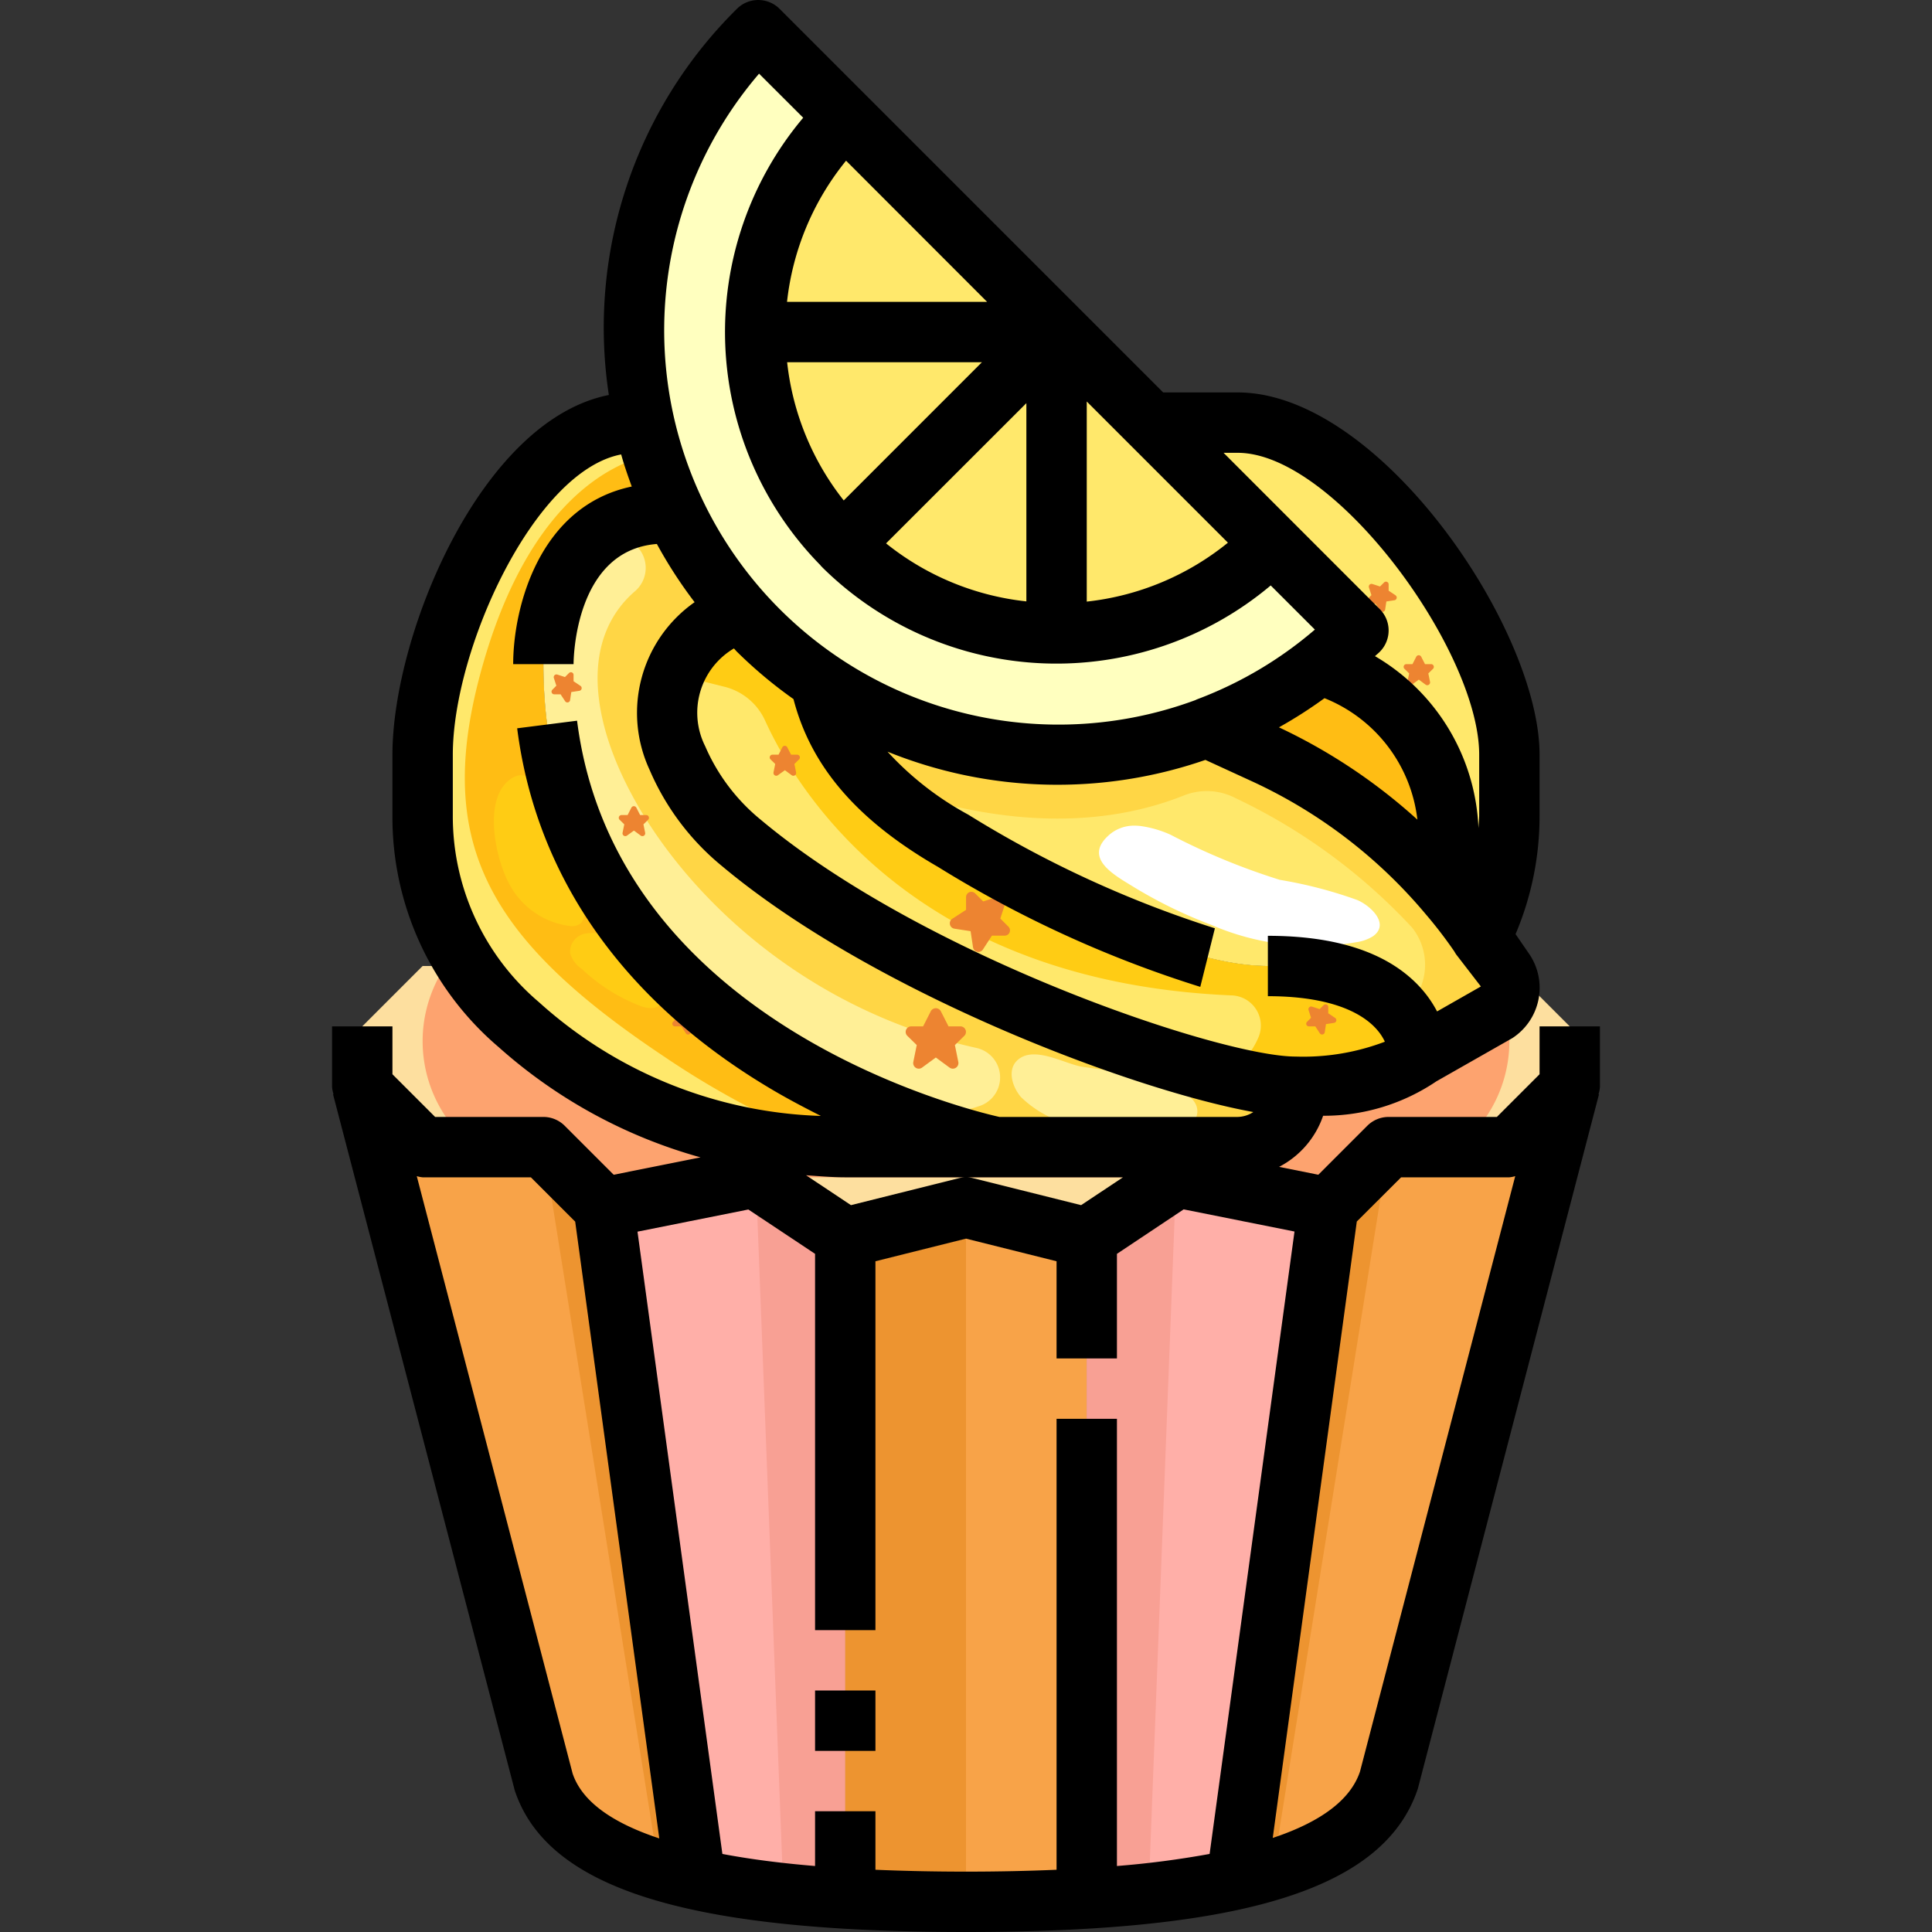 <svg xmlns="http://www.w3.org/2000/svg" viewBox="0 0 64 64"><rect x="0" y="0" width="64" height="64" fill="#333333" stroke="none"/><g id="_06-lemon_cupcake" data-name="06-lemon cupcake"><path d="M28,41V62.89a29.576,29.576,0,0,1-5.05-.66L23,62,20,40l5-1Z" style="fill:#ffafa8"/><path d="M44,40,41,62l.05.23a29.576,29.576,0,0,1-5.05.66V41l3-2Z" style="fill:#ffafa8"/><path d="M20,40l3,22-.05.23C20.27,61.63,18.53,60.6,18,59L12,36l2,2h4Z" style="fill:#f8a348"/><path d="M36,41V62.89c-1.25.08-2.58.11-4,.11s-2.75-.03-4-.11V41l4-1Z" style="fill:#f8a348"/><path d="M52,36,46,59c-.53,1.6-2.27,2.63-4.95,3.23L41,62l3-22,2-2h4Z" style="fill:#f8a348"/><path d="M18,38H14l-2-2V34l2-2h1.49a10,10,0,0,0,1.7,1.95A15.819,15.819,0,0,0,28,38H41a2.006,2.006,0,0,0,2-2c3-.02,4-1,4-1l2.55-1.45a.988.988,0,0,0,.28-1.38L49.71,32H50l2,2v2l-2,2H46l-2,2-5-1-3,2-4-1-4,1-3-2-5,1Z" style="fill:#fddf9f"/><path d="M22,17c-4,0-4,5-4,5,0,13,15,16,15,16H28a15.819,15.819,0,0,1-10.81-4.05A10,10,0,0,1,15.49,32,8.74,8.74,0,0,1,14,27V25c0-3.87,3.13-11,7-11h.34a13.017,13.017,0,0,0,1.04,3Z" style="fill:#ffe86b"/><path d="M41,38H33S18,35,18,22c0,0,0-5,4-5h.38a13.692,13.692,0,0,0,2.12,3.22c-2.58,1.24-2.71,3.35-2.06,4.89a7.462,7.462,0,0,0,2.13,2.82C30.02,32.49,40.05,36,42.92,36H43A2.006,2.006,0,0,1,41,38Z" style="fill:#ffef96"/><path d="M25.12,20.88a14.075,14.075,0,0,0,2.04,1.69c.48,2.34,2.07,3.93,4.41,5.28C34.94,29.79,39.14,32,42,32c5.09,0,5,3,5,3s-1,.98-4,1h-.08c-2.87,0-12.9-3.51-18.35-8.07a7.462,7.462,0,0,1-2.13-2.82c-.65-1.54-.52-3.65,2.06-4.89C24.7,20.45,24.91,20.67,25.12,20.88Z" style="fill:#ffe86b"/><path d="M48,27.74v1.91a17.4,17.4,0,0,0-6.15-4.7L40,24.1A13.674,13.674,0,0,0,43.73,22,5.991,5.991,0,0,1,48,27.74Z" style="fill:#ffbd14"/><path d="M50,25v2a8.744,8.744,0,0,1-.94,4.04A15.924,15.924,0,0,0,48,29.65V27.74A5.991,5.991,0,0,0,43.73,22,13.224,13.224,0,0,0,45,20.88l-2.87-2.87L38.12,14H41C44.87,14,50,21.13,50,25Z" style="fill:#ffe86b"/><path d="M49.71,32l.12.17a.988.988,0,0,1-.28,1.38L47,35s.09-3-5-3c-2.86,0-7.06-2.21-10.43-4.15-2.34-1.35-3.93-2.94-4.41-5.28A14.047,14.047,0,0,0,39.99,24.1c.01.01.01,0,.01,0l1.85.85A17.4,17.4,0,0,1,48,29.65a15.924,15.924,0,0,1,1.06,1.39c.01.01,0,.01,0,.01Z" style="fill:#ffe86b"/><path d="M35,10.94l-.06.06H25.02a10.01,10.01,0,0,1,2.94-7.1l.03-.03,7.1,7.1-.03.03H35Z" style="fill:#ffe86b"/><path d="M34.94,11,27.9,18.04A10.013,10.013,0,0,1,25.02,11Z" style="fill:#ffe86b"/><path d="M35,11v9.98a9.9,9.9,0,0,1-2.59-.34c-.01,0-.01,0-.02-.01a9.919,9.919,0,0,1-4.43-2.53l-.06-.06L34.94,11Z" style="fill:#ffe86b"/><path d="M38.12,14l4.01,4.01-.03.03A10.01,10.01,0,0,1,35,20.98V11h.06l.03-.03Z" style="fill:#ffe86b"/><path d="M42.13,18.01,45,20.88A13.224,13.224,0,0,1,43.73,22,13.674,13.674,0,0,1,40,24.1s0,.01-.01,0a14.028,14.028,0,0,1-14.87-3.22c-.21-.21-.42-.43-.62-.66A13.692,13.692,0,0,1,22.38,17a13.017,13.017,0,0,1-1.04-3A14.03,14.03,0,0,1,25.12,1l2.87,2.87-.03.03a10.044,10.044,0,0,0-.06,14.14l.06.06a9.919,9.919,0,0,0,4.43,2.53c.01.01.01.01.02.01a9.9,9.9,0,0,0,2.59.34,10.01,10.01,0,0,0,7.1-2.94Z" style="fill:#ffffbf"/><path d="M25.039,39.026l.912,23.692c.654.07,1.33.131,2.049.172V41Z" style="fill:#f8a094"/><path d="M36,41V62.89c.719-.041,1.4-.1,2.049-.172l.912-23.692Z" style="fill:#f8a094"/><path d="M20,40l-2-2,3.829,23.931c.355.109.724.21,1.121.3L23,62Z" style="fill:#ed9430"/><path d="M28,41V62.89c1.25.08,2.58.11,4,.11V40Z" style="fill:#ed9430"/><path d="M44,40,41,62l.05.23c.4-.089.766-.19,1.121-.3L46,38Z" style="fill:#ed9430"/><path d="M50,34.5a4.453,4.453,0,0,0-.186-1.211.965.965,0,0,1-.264.261L47,35s-1,.98-4,1a2.006,2.006,0,0,1-2,2H28a15.819,15.819,0,0,1-10.81-4.05A10,10,0,0,1,15.49,32h-.73a4.465,4.465,0,0,0,.943,6H18l1,1H45l1-1h2.3A4.475,4.475,0,0,0,50,34.5Z" style="fill:#fda36f"/><path d="M18,22s0-5,4-5l.04-.02c.123.012.224.011.34.019a13.054,13.054,0,0,1-.744-1.938c-.116.023-.226.037-.347.066-1.24.35-3.81,1.695-5.289,6.873-1.648,5.769,0,9,6,13a28.223,28.223,0,0,0,5.7,2.985c.1,0,.194.015.3.015h5S18,35,18,22Z" style="fill:#ffbd14"/><path d="M42,32c-2.86,0-7.06-2.21-10.43-4.15-2.34-1.35-3.93-2.94-4.41-5.28a14.075,14.075,0,0,1-2.04-1.69c-.21-.21-.42-.43-.62-.66a4.055,4.055,0,0,0-2.16,2.115l1.667.417a2.008,2.008,0,0,1,1.34,1.123c1.073,2.352,4.921,8.662,15.478,9.1a1,1,0,0,1,.858,1.4,2.647,2.647,0,0,1-1.122,1.252h0c.112.027.213.047.32.071.174.04.345.078.506.109.106.021.206.039.306.056.158.028.307.051.448.07.076.01.154.021.225.029.2.021.393.036.554.036H43c3-.02,4-1,4-1S47.09,32,42,32Z" style="fill:#ffcc14"/><path d="M42.92,36c-2.87,0-12.9-3.51-18.35-8.07a7.462,7.462,0,0,1-2.13-2.82c-.65-1.54-.52-3.65,2.06-4.89A13.692,13.692,0,0,1,22.38,17H22a3.935,3.935,0,0,0-.849.093c-.038.008-.072.02-.109.029a3.472,3.472,0,0,0-.68.24h0l.719.719a1.02,1.02,0,0,1-.03,1.49c-.779.66-1.662,1.985-1.051,4.429.929,3.715,5.307,9.154,12.335,10.712a1,1,0,0,1,.157,1.911A6.963,6.963,0,0,1,30,37h-.237a23.175,23.175,0,0,0,3.165.985l.017,0L33,38h8a2.006,2.006,0,0,0,2-2Z" style="fill:#ffd645"/><path d="M49.83,32.17,49.71,32l-.65-.95s.01,0,0-.01A15.924,15.924,0,0,0,48,29.65a17.4,17.4,0,0,0-6.15-4.7L40,24.1s0,.01-.01,0a14.047,14.047,0,0,1-12.83-1.53A6.553,6.553,0,0,0,28.977,25.9c2.351.909,6.436,1.978,10.268.44a2.058,2.058,0,0,1,1.686.1,19.142,19.142,0,0,1,5.847,4.288,1.977,1.977,0,0,1-.345,2.8A2.476,2.476,0,0,1,47,35l2.55-1.45A.988.988,0,0,0,49.83,32.17Z" style="fill:#ffd645"/><polygon points="35 11 35 10.94 34.94 11 35 11" style="fill:#ffffbf"/><path d="M37.556,27.351a1.255,1.255,0,0,0-.757.259c-.968.784.076,1.355.711,1.745a15.311,15.311,0,0,0,2.6,1.276,8.463,8.463,0,0,0,4.824.58,1.4,1.4,0,0,0,.553-.2c.568-.411-.1-1.021-.535-1.2a14.574,14.574,0,0,0-2.556-.665,21.954,21.954,0,0,1-3.615-1.492,3.576,3.576,0,0,0-1-.291A1.717,1.717,0,0,0,37.556,27.351Z" style="fill:#fff"/><path d="M33.682,35.142c-.312.313-.151.862.139,1.2a3.584,3.584,0,0,0,2.227,1,11.46,11.46,0,0,0,2.9.066c.251-.026.542-.089.647-.319.629-1.31-3.226-1.656-3.786-1.758C35.216,35.215,34.206,34.614,33.682,35.142Z" style="fill:#ffef96"/><path d="M16.9,29.337a2.642,2.642,0,0,0,1.958,1.335.47.47,0,0,0,.387-.092.417.417,0,0,0,.1-.228c.109-.672-.435-1.248-.741-1.857-.263-.522-.614-3.479-1.707-2.676C15.968,26.5,16.432,28.527,16.9,29.337Z" style="fill:#ffcc14"/><path d="M20.158,31.031a1.22,1.22,0,0,0-.825-.091.612.612,0,0,0-.447.636.951.951,0,0,0,.386.52,5.915,5.915,0,0,0,2.014,1.255c.224.067.528.075.626-.138a.522.522,0,0,0-.106-.475A3.934,3.934,0,0,0,20.158,31.031Z" style="fill:#ffcc14"/><path d="M33.083,29.694l-.513.167-.268-.268a.176.176,0,0,0-.3.123l0,.423-.462.3a.18.18,0,0,0,.077.325l.535.082.081.534a.179.179,0,0,0,.325.077l.3-.462.423,0a.175.175,0,0,0,.123-.3l-.267-.267.166-.513A.182.182,0,0,0,33.083,29.694Z" style="fill:#ed8431"/><path d="M30.833,33.5l-.254.5h-.392a.183.183,0,0,0-.132.312l.313.307-.114.563a.185.185,0,0,0,.294.181L31,35.031l.452.332a.185.185,0,0,0,.294-.181l-.114-.563.313-.307A.183.183,0,0,0,31.813,34h-.392l-.254-.5A.188.188,0,0,0,30.833,33.5Z" style="fill:#ed8431"/><path d="M46.917,21.752,46.79,22h-.2a.091.091,0,0,0-.066.155l.156.153-.057.281a.093.093,0,0,0,.147.091L47,22.514l.225.166a.093.093,0,0,0,.147-.091l-.057-.281.156-.153A.091.091,0,0,0,47.405,22h-.2l-.127-.248A.093.093,0,0,0,46.917,21.752Z" style="fill:#ed8431"/><path d="M20.917,26.752,20.79,27h-.2a.091.091,0,0,0-.066.155l.156.153-.057.281a.093.093,0,0,0,.147.091L21,27.514l.225.166a.093.093,0,0,0,.147-.091l-.057-.281.156-.153A.091.091,0,0,0,21.405,27h-.2l-.127-.248A.093.093,0,0,0,20.917,26.752Z" style="fill:#ed8431"/><path d="M25.917,24.752,25.79,25h-.2a.091.091,0,0,0-.066.155l.156.153-.057.281a.093.093,0,0,0,.147.091L26,25.514l.225.166a.093.093,0,0,0,.147-.091l-.057-.281.156-.153A.091.091,0,0,0,26.405,25h-.2l-.127-.248A.093.093,0,0,0,25.917,24.752Z" style="fill:#ed8431"/><path d="M43.347,33.459l.083.256-.133.134a.088.088,0,0,0,.061.151l.212,0,.152.231a.09.09,0,0,0,.163-.039l.04-.267.268-.041a.09.09,0,0,0,.038-.162L44,33.567l0-.211a.088.088,0,0,0-.151-.061l-.134.133-.256-.083A.091.091,0,0,0,43.347,33.459Z" style="fill:#ed8431"/><path d="M47.347,29.459l.083.256-.133.134a.088.088,0,0,0,.061.151l.212,0,.152.231a.09.09,0,0,0,.163-.039l.04-.267.268-.041a.09.09,0,0,0,.038-.162L48,29.567l0-.211a.088.088,0,0,0-.151-.061l-.134.133-.256-.083A.091.091,0,0,0,47.347,29.459Z" style="fill:#ed8431"/><path d="M22.347,33.459l.083.256-.133.134a.088.088,0,0,0,.061.151l.212,0,.152.231a.09.09,0,0,0,.163-.039l.04-.267.268-.041a.09.09,0,0,0,.038-.162L23,33.567l0-.211a.088.088,0,0,0-.151-.061l-.134.133-.256-.083A.091.091,0,0,0,22.347,33.459Z" style="fill:#ed8431"/><path d="M18.347,22.459l.083.256-.133.134a.088.088,0,0,0,.061.151l.212,0,.152.231a.09.09,0,0,0,.163-.039l.04-.267.268-.041a.09.09,0,0,0,.038-.162L19,22.567l0-.211a.088.088,0,0,0-.151-.061l-.134.133-.256-.083A.091.091,0,0,0,18.347,22.459Z" style="fill:#ed8431"/><path d="M45.347,19.459l.083.256-.133.134a.088.088,0,0,0,.061.151l.212,0,.152.231a.09.09,0,0,0,.163-.039l.04-.267.268-.041a.09.09,0,0,0,.038-.162L46,19.567l0-.211a.088.088,0,0,0-.151-.061l-.134.133-.256-.083A.091.091,0,0,0,45.347,19.459Z" style="fill:#ed8431"/><path d="M53,34H51v1.586L49.586,37H46a1,1,0,0,0-.707.293l-1.622,1.622-1.3-.261a3,3,0,0,0,1.459-1.693,6.642,6.642,0,0,0,3.751-1.14L50.1,34.388a1.989,1.989,0,0,0,.558-2.785l-.453-.659A9.994,9.994,0,0,0,51,27V25c0-4.172-5.3-12-10-12H38.532L25.825.293a1,1,0,0,0-1.414,0,14.838,14.838,0,0,0-4.242,12.792C15.915,13.926,13,21.039,13,25v2a10,10,0,0,0,3.521,7.689,16.769,16.769,0,0,0,6.685,3.65l-2.877.576-1.622-1.622A1,1,0,0,0,18,37H14.414L13,35.586V34H11v2a1,1,0,0,0,.049.248l-.017,0,6.02,23.064C18.131,62.556,22.741,64,32,64s13.869-1.444,14.968-4.748l6-23-.017,0A1,1,0,0,0,53,36ZM35.813,39.922l-3.571-.892A.968.968,0,0,0,32,39h5.2Zm11.792-6.417a3.806,3.806,0,0,0-.643-.886C45.919,31.544,44.25,31,42,31v2c2.526,0,3.559.816,3.875,1.508A7.6,7.6,0,0,1,42.92,35c-2.488,0-12.3-3.309-17.708-7.836a6.429,6.429,0,0,1-1.851-2.443,2.474,2.474,0,0,1,.951-3.241c.035.036.064.074.1.109a14.919,14.919,0,0,0,1.873,1.569c.579,2.23,2.1,4.009,4.787,5.559a37.959,37.959,0,0,0,8.689,3.974l.484-1.94a36.31,36.31,0,0,1-8.174-3.767A10.225,10.225,0,0,1,29.4,24.9a15,15,0,0,0,10.53.273l1.5.689A16.519,16.519,0,0,1,47.243,30.3a14.534,14.534,0,0,1,.938,1.224c.016.031.035.06.054.09l.821,1.064ZM43.876,23.128a4.947,4.947,0,0,1,3.077,4.024,18.592,18.592,0,0,0-4.586-3.058A15.1,15.1,0,0,0,43.876,23.128ZM41,15c3.218,0,8,6.556,8,10v2c0,.148-.017.29-.024.436a6.921,6.921,0,0,0-3.428-5.7c.052-.05.108-.092.159-.144a1,1,0,0,0,0-1.414L40.532,15Zm-7,4.922A8.949,8.949,0,0,1,29.352,18L34,13.355Zm-6.05-3.344A8.946,8.946,0,0,1,26.075,12h6.452ZM26.071,10a8.953,8.953,0,0,1,1.956-4.677L32.7,10ZM36,13.3l4.677,4.677A8.953,8.953,0,0,1,36,19.929ZM25.145,2.44,26.607,3.9a11.022,11.022,0,0,0,.571,14.824c.006.006.008.015.014.022l.031.028c.01.01.018.021.028.031l0,0a11.026,11.026,0,0,0,14.843.589l1.463,1.462a12.987,12.987,0,0,1-3.85,2.29.971.971,0,0,0-.111.047A13.064,13.064,0,0,1,25.145,2.44ZM15,27V25c0-3.5,2.7-9.4,5.577-9.946.1.36.223.713.351,1.063C17.858,16.761,17,20.128,17,22h2c0-.158.04-3.772,2.76-3.98a15.008,15.008,0,0,0,1.25,1.928A4.478,4.478,0,0,0,21.518,25.5a8.391,8.391,0,0,0,2.411,3.2c4.925,4.122,13.446,7.384,17.588,8.138A.975.975,0,0,1,41,37H33.107c-1.139-.257-12.719-3.115-13.991-13.126l-1.984.252c.628,4.943,3.554,9.085,8.461,11.978.543.32,1.08.6,1.6.863A14.617,14.617,0,0,1,17.856,33.2,8.073,8.073,0,0,1,15,27ZM28,39h4a.968.968,0,0,0-.24.03l-3.571.892-1.487-.99C27.128,38.961,27.549,39,28,39ZM18.968,58.748,13.806,38.961A.927.927,0,0,0,14,39h3.586l1.468,1.468L21.84,60.9C20.236,60.369,19.27,59.651,18.968,58.748ZM29,61.938V60H27v1.814q-1.715-.142-3.07-.4L21.118,40.8l3.672-.734L27,41.535V54h2V41.781l3-.75,3,.75V45h2V41.535l2.21-1.473,3.672.734L40.07,61.414a30.59,30.59,0,0,1-3.07.4V47H35V61.938c-.938.04-1.934.062-3,.062S29.938,61.978,29,61.938Zm16.052-3.254c-.311.93-1.282,1.664-2.891,2.2l2.785-20.42L46.414,39H50a.927.927,0,0,0,.194-.039Z"/><rect x="27" y="56" width="2" height="2"/></g></svg>